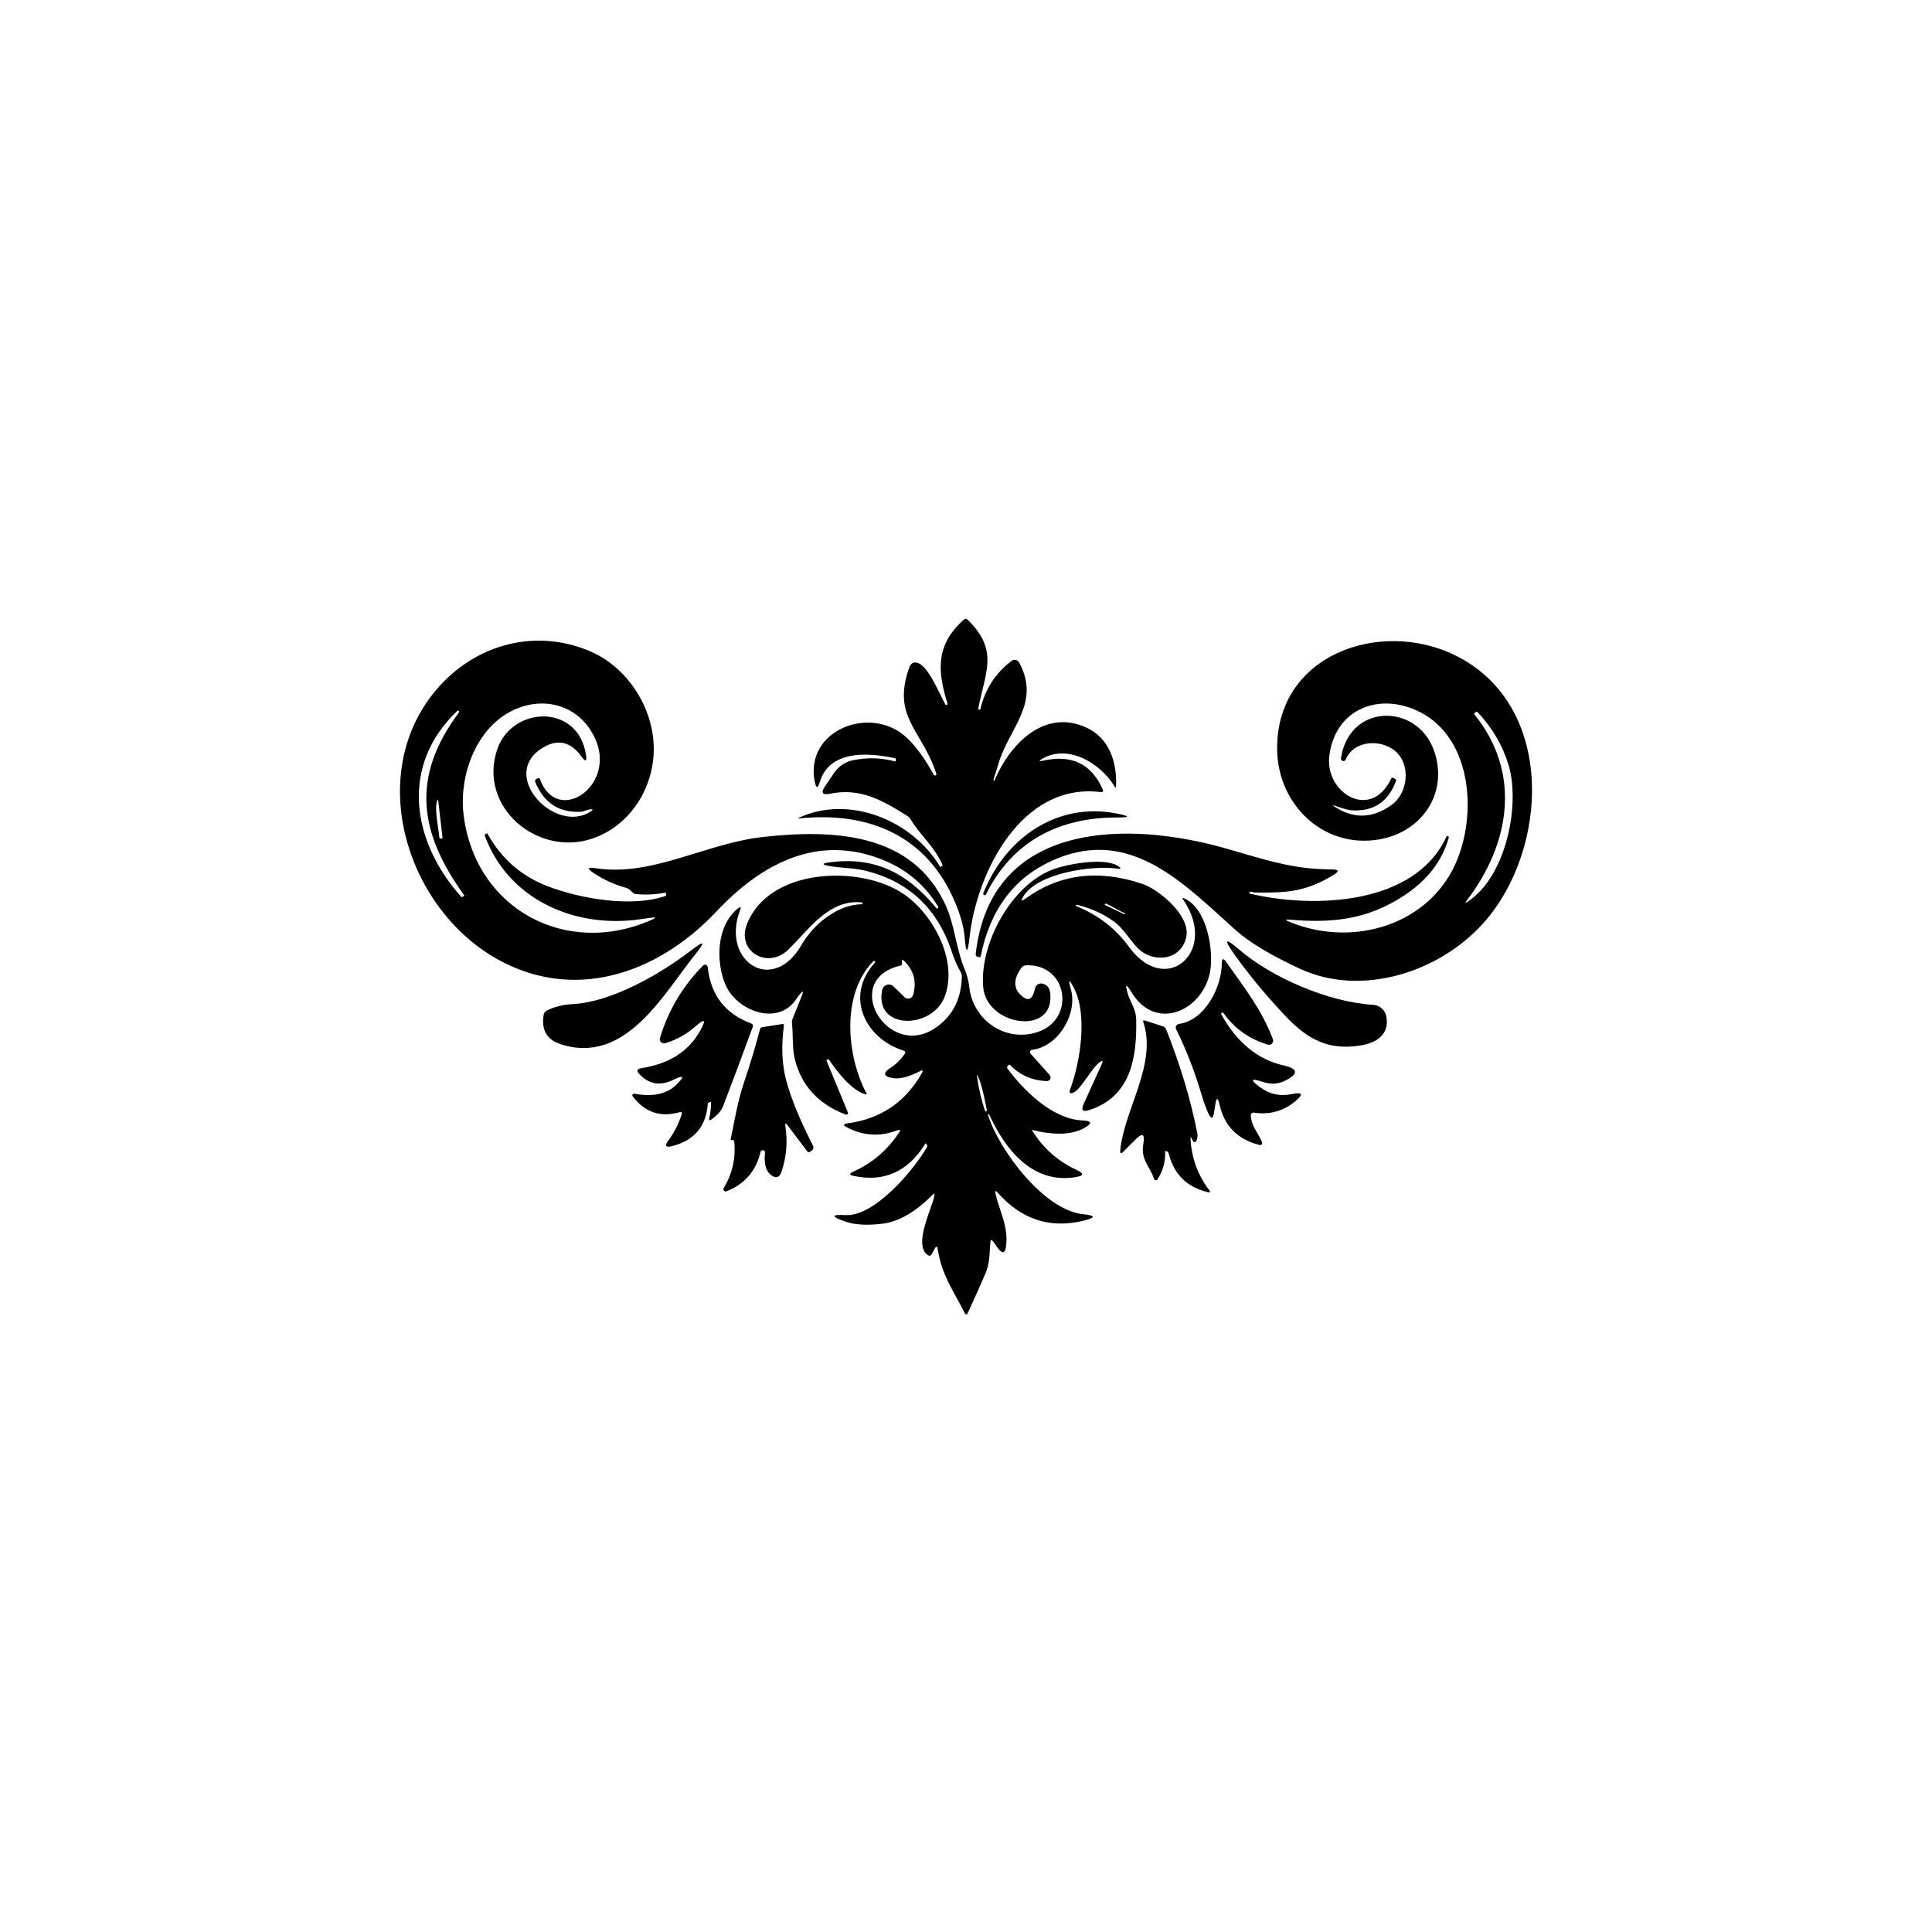 <svg width="512" height="512" viewBox="0 0 512 512" fill="none" xmlns="http://www.w3.org/2000/svg">
<rect width="512" height="512" fill="white"/>
<path d="M276.557 201.558C284.05 199.915 289.273 202.463 292.223 209.199C292.459 209.75 292.282 209.986 291.692 209.907C270.715 207.311 258.87 231.135 256.952 248.335C256.44 252.839 256.003 252.849 255.639 248.365C255.423 245.758 254.611 242.759 253.205 239.366C245.873 221.635 230.502 214.982 211.841 216.885C211.399 216.924 211.379 216.855 211.782 216.678C225.074 210.586 241.743 217.327 249.193 229.778C249.202 229.787 249.212 229.787 249.222 229.778L249.561 229.601C249.778 229.483 249.832 229.31 249.724 229.084C247.408 224.01 243.882 221.428 241.374 217.194C241.138 216.791 240.818 216.462 240.415 216.206C233.467 211.81 227.714 208.771 220.029 210.335C217.924 210.768 217.472 210.099 218.671 208.329L221.091 204.774C222.237 203.088 223.985 201.91 225.974 201.484C229.789 200.687 233.551 200.791 237.259 201.794C237.308 201.813 237.337 201.794 237.347 201.735L237.421 201.366C237.47 201.12 237.372 200.973 237.126 200.923C229.706 199.345 219.763 198.843 217.255 207.267C216.734 208.997 216.292 208.978 215.928 207.208C213.376 194.728 227.758 187.839 237.627 193.503C241.64 195.805 245.165 201.115 247.437 205.305C247.476 205.395 247.55 205.465 247.641 205.501C247.732 205.537 247.834 205.536 247.924 205.496C248.014 205.457 248.085 205.384 248.121 205.293C248.157 205.201 248.155 205.1 248.116 205.01C244.325 193.326 236.3 190.17 240.932 176.982C241.423 175.595 242.328 175.226 243.646 175.875C246.257 177.173 249.134 184.166 250.505 186.644C250.539 186.72 250.601 186.78 250.678 186.811C250.756 186.841 250.842 186.839 250.919 186.806C250.995 186.773 251.055 186.711 251.085 186.633C251.116 186.556 251.114 186.469 251.081 186.393C248.307 177.572 248.086 170.742 255.403 164.236C255.767 163.912 256.121 163.922 256.465 164.266C264.844 172.438 261.053 178.162 259.253 187.795C259.224 187.952 259.288 188.045 259.445 188.075H259.46C259.656 188.124 259.779 188.04 259.828 187.824C261.087 182.592 263.836 178.363 268.075 175.138C268.229 175.021 268.406 174.938 268.595 174.896C268.784 174.854 268.979 174.853 269.169 174.894C269.358 174.935 269.536 175.016 269.691 175.132C269.846 175.248 269.974 175.396 270.066 175.565C275.981 186.349 267.293 193.046 264.578 202.472C264.195 203.8 263.777 205.113 263.325 206.411C263.275 206.568 263.275 206.701 263.325 206.809C263.403 206.986 263.482 206.986 263.561 206.809C267.499 197.442 276.572 187.706 287.797 192.766C293.964 195.539 295.999 201.897 295.778 208.255C295.768 208.806 295.621 208.845 295.336 208.373C291.766 202.428 283.269 197.118 276.35 200.997C275.18 201.656 275.249 201.843 276.557 201.558Z" fill="black"/>
<path d="M260.595 236.696C266.348 222.166 280.111 212.341 296.205 215.646C299.48 216.314 299.446 216.644 296.102 216.634C280.554 216.619 268.266 222.962 261.288 237.035C261.18 237.252 261.018 237.306 260.802 237.198H260.787C260.571 237.09 260.507 236.922 260.595 236.696Z" fill="black"/>
<path d="M328.364 251.625C336.964 259.045 351.966 265.565 363.9 266.288C364.752 266.339 365.562 266.676 366.199 267.247C366.837 267.817 367.263 268.586 367.411 269.43C368.223 274.15 364.844 276.348 360.64 277.042C352.217 278.458 346.567 275.552 340.593 269.194C335.42 263.706 330.906 258.248 327.051 252.82C324.219 248.827 324.656 248.429 328.364 251.625Z" fill="black"/>
<path d="M151.935 266.081C162.158 265.506 174.962 258.174 183.356 251.713C186.641 249.176 186.98 249.525 184.374 252.761C175.803 263.426 165.787 282.367 148.513 276.702C144.894 275.512 143.414 272.921 144.073 268.928C144.115 268.706 144.204 268.496 144.333 268.312C144.463 268.129 144.631 267.977 144.825 267.866C146.703 266.843 149.073 266.248 151.935 266.081Z" fill="black"/>
<path d="M334.722 286.733C331.447 285.642 331.201 286.119 333.984 288.164C336.472 289.994 339.25 290.588 342.319 289.949C345.21 289.34 345.52 289.979 343.248 291.867C340.081 294.483 336.428 295.481 332.288 294.862C332.188 294.844 332.085 294.85 331.987 294.877C331.889 294.905 331.798 294.954 331.72 295.022C331.643 295.089 331.581 295.174 331.539 295.268C331.497 295.363 331.475 295.466 331.476 295.57C331.58 298.431 333.483 300.305 334.456 302.695C334.494 302.788 334.506 302.89 334.49 302.989C334.474 303.088 334.431 303.181 334.365 303.258C334.299 303.334 334.214 303.391 334.118 303.422C334.022 303.452 333.92 303.456 333.822 303.432C328.02 302.016 324.474 298.441 323.186 292.708C322.753 290.761 322.38 290.77 322.065 292.737L321.726 294.876C321.47 296.558 320.978 296.627 320.25 295.083C319.601 293.686 318.992 292.024 318.421 290.097C316.671 284.108 314.424 278.32 311.68 272.734C311.613 272.595 311.58 272.443 311.584 272.289C311.588 272.135 311.628 271.984 311.702 271.849C311.775 271.713 311.88 271.597 312.007 271.51C312.134 271.423 312.279 271.367 312.432 271.347C319.41 270.403 323.776 261.434 323.776 255.416C323.776 253.96 324.194 253.828 325.03 255.017C329.942 262.054 334.205 267.261 337.333 275.389C337.408 275.579 337.428 275.786 337.39 275.987C337.352 276.188 337.257 276.374 337.117 276.524C336.978 276.675 336.798 276.784 336.599 276.839C336.4 276.894 336.189 276.892 335.99 276.835C331.152 275.409 327.262 272.665 324.322 268.604C324.135 268.348 323.968 268.269 323.82 268.368L323.806 268.382C323.609 268.5 323.57 268.663 323.688 268.869C327.847 276.324 333.345 280.818 340.18 282.352C344.005 283.218 344.178 284.545 340.696 286.335C338.798 287.309 336.807 287.441 334.722 286.733Z" fill="black"/>
<path d="M188.401 292.059C188.401 291.97 188.362 291.946 188.283 291.985L187.796 292.206C187.659 292.275 187.585 292.383 187.575 292.531C187.133 298.51 183.986 302.242 178.134 303.727C176.403 304.18 176.069 303.683 177.131 302.237C178.714 300.094 179.904 297.733 180.701 295.157C180.718 295.095 180.719 295.029 180.703 294.967C180.687 294.905 180.655 294.847 180.611 294.801C180.566 294.755 180.51 294.721 180.448 294.703C180.386 294.686 180.321 294.684 180.258 294.699C175.105 296.214 170.911 294.832 167.675 290.554C167.621 290.484 167.59 290.399 167.585 290.311C167.581 290.222 167.605 290.134 167.652 290.058C167.7 289.982 167.77 289.921 167.853 289.883C167.936 289.846 168.028 289.833 168.118 289.846C172.986 290.731 176.684 289.949 179.211 287.501C181.561 285.209 181.262 284.781 178.311 286.217C174.909 287.86 171.948 287.333 169.431 284.639C168.634 283.773 168.816 283.252 169.977 283.075C177.372 281.934 182.599 278.566 185.657 272.97C187.182 270.177 186.754 269.838 184.374 271.952C182.024 274.027 179.339 275.527 176.32 276.452C176.124 276.515 175.915 276.524 175.715 276.476C175.514 276.429 175.331 276.327 175.185 276.182C175.039 276.038 174.935 275.855 174.885 275.656C174.836 275.456 174.842 275.247 174.904 275.05C177.136 267.694 180.952 261.292 186.351 255.844C186.446 255.752 186.564 255.689 186.694 255.661C186.823 255.633 186.957 255.642 187.081 255.687C187.205 255.731 187.315 255.81 187.397 255.913C187.479 256.016 187.53 256.14 187.546 256.271C188.332 263.677 192.163 268.658 199.037 271.215C199.499 271.392 199.647 271.711 199.48 272.174C196.874 279.274 194.258 286.266 191.632 293.15C191.16 294.37 190.122 295.545 188.519 296.676C188.008 297.04 187.821 296.917 187.959 296.307C188.303 294.901 188.451 293.485 188.401 292.059Z" fill="black"/>
<path d="M315.501 301.928C315.805 306.933 317.443 311.408 320.413 315.352C320.826 315.892 320.703 316.084 320.044 315.927C314.566 314.609 311.134 311.231 309.747 305.793C309.679 305.537 309.575 305.35 309.438 305.232C309.329 305.144 309.207 305.08 309.069 305.04C309.033 305.031 308.995 305.03 308.959 305.037C308.923 305.043 308.889 305.058 308.86 305.08C308.832 305.101 308.809 305.129 308.794 305.161C308.779 305.192 308.772 305.227 308.774 305.262C308.862 307.887 308.189 310.311 306.753 312.534C306.7 312.617 306.625 312.684 306.536 312.726C306.447 312.768 306.348 312.784 306.25 312.772C306.153 312.759 306.061 312.719 305.985 312.656C305.909 312.593 305.853 312.51 305.823 312.416C304.599 308.699 302.239 307.474 303.006 303.049C303.439 300.492 302.745 300.133 300.926 301.972L297.725 305.188C297.086 305.837 296.805 305.704 296.884 304.789C297.917 294.05 306.709 281.998 302.991 270.861C302.854 270.458 302.986 270.32 303.389 270.448L308.169 271.982C308.592 272.12 308.882 272.385 309.039 272.779C312.855 282.406 315.614 291.621 317.315 300.423C317.433 301.033 317.349 301.642 317.064 302.252C316.789 302.842 316.474 302.867 316.12 302.326C316.041 302.208 315.973 302.075 315.914 301.928C315.589 301.151 315.451 301.151 315.501 301.928Z" fill="black"/>
<path d="M208.139 298.52C208.758 302.601 208.429 306.56 207.15 310.395C206.551 312.195 205.538 312.465 204.112 311.206C202.892 310.134 202.435 308.202 202.74 305.409C202.741 305.264 202.69 305.124 202.597 305.014C202.504 304.903 202.375 304.83 202.232 304.807C202.089 304.784 201.943 304.812 201.82 304.887C201.697 304.963 201.604 305.08 201.56 305.217C200.389 310.292 197.385 313.788 192.546 315.706C192.428 315.754 192.297 315.763 192.172 315.732C192.048 315.701 191.937 315.631 191.855 315.532C191.772 315.434 191.724 315.312 191.716 315.184C191.707 315.056 191.74 314.929 191.809 314.82C194.09 311.034 195.015 306.933 194.582 302.518C194.575 302.416 194.53 302.32 194.454 302.247C194.378 302.174 194.277 302.129 194.169 302.119C194.041 302.119 193.908 302.119 193.771 302.119C193.653 302.119 193.604 302.06 193.623 301.942C194.685 296.912 195.467 291.97 197.119 287.028C198.742 282.2 200.173 277.445 201.412 272.764C201.491 272.449 201.692 272.262 202.017 272.203L207.327 271.377C207.642 271.328 207.78 271.461 207.741 271.775C207.003 277.194 207.219 282.087 208.39 286.453C209.658 291.164 212.014 296.887 215.456 303.624C215.568 303.852 215.593 304.113 215.525 304.358C215.457 304.603 215.301 304.815 215.087 304.952L214.63 305.261C214.52 305.33 214.389 305.356 214.263 305.334C214.138 305.312 214.026 305.244 213.951 305.143L208.758 298.269C208.208 297.532 208.001 297.615 208.139 298.52Z" fill="black"/>
<path fill-rule="evenodd" clip-rule="evenodd" d="M368.724 213.359C363.64 216.998 358.526 217.072 353.383 213.58C353.361 213.569 353.345 213.549 353.338 213.525C353.332 213.502 353.334 213.477 353.346 213.455C353.358 213.434 353.377 213.418 353.401 213.411C353.425 213.404 353.45 213.406 353.471 213.418C355.723 214.234 357.267 214.672 358.103 214.731C363.955 215.134 367.903 212.543 369.949 206.957C370.037 206.731 369.973 206.559 369.757 206.441L369.197 206.131C369.154 206.108 369.108 206.095 369.06 206.091C369.012 206.087 368.964 206.092 368.918 206.108C368.873 206.123 368.831 206.147 368.795 206.179C368.759 206.211 368.73 206.25 368.71 206.293C363.266 217.726 351.185 210.07 352.262 200.511C353.604 188.532 364.432 183.605 374.935 188.06C389.627 194.3 391.545 214.244 386.294 227.55C379.419 245.031 358.693 251.359 341.641 244.264C340.5 243.792 340.549 243.61 341.788 243.718C352.999 244.692 362.263 243.718 371.852 237.493C378.175 233.382 382.203 228.209 383.933 221.974C383.983 221.787 383.914 221.659 383.727 221.591H383.712C383.535 221.522 383.402 221.576 383.314 221.753C374.92 239.956 348.102 240.753 331.521 236.888C330.823 236.731 330.813 236.539 331.492 236.313C331.56 236.283 331.732 236.322 332.008 236.431C332.195 236.499 332.367 236.534 332.524 236.534C341.08 236.622 345.963 236.386 353.427 231.843C354.971 230.909 354.838 230.432 353.029 230.412C343.585 230.326 337.88 228.654 326.762 225.396C326.383 225.285 325.997 225.172 325.606 225.057C298.979 217.268 262.557 217.445 258.574 252.79C258.525 253.233 258.717 253.493 259.15 253.572L259.563 253.646C259.74 253.685 259.848 253.616 259.887 253.439C262.366 241.136 268.664 232.689 278.784 228.096C297.736 219.484 311.377 231.882 324.046 243.398C325.222 244.467 326.39 245.529 327.553 246.565C331.093 249.732 336.713 253.11 344.414 256.699C360.714 264.296 381.411 257.776 393.227 244.5C410.457 225.101 412.374 186.91 385.748 173.722C365.715 163.794 337.805 173.545 338.469 199.094C338.838 213.344 350.772 224.939 365.464 222.461C376.971 220.499 383.948 209.996 380.024 198.903C375.554 186.261 357.572 186.32 355.374 200.938C355.353 201.098 355.391 201.26 355.48 201.396C355.569 201.531 355.703 201.63 355.857 201.673C356.011 201.717 356.175 201.702 356.317 201.632C356.459 201.562 356.57 201.441 356.628 201.292C358.738 196.159 365.907 195.79 369.742 199.035C373.961 202.605 373.194 210.188 368.724 213.359ZM390.734 189.329C403.317 204.877 400.19 223.715 388.624 238.747C388.221 239.278 388.3 239.361 388.86 238.997C399.069 232.507 402.993 213.344 399.777 202.723C398.223 197.57 395.504 192.918 391.619 188.768C391.442 188.591 391.26 188.581 391.073 188.739L390.763 188.99C390.645 189.088 390.636 189.201 390.734 189.329Z" fill="black"/>
<path fill-rule="evenodd" clip-rule="evenodd" d="M285.245 240.148C291.008 242.469 295.674 246.083 299.244 250.99C308.965 264.355 322.979 252.156 313.612 238.525C313.248 237.994 313.361 237.861 313.951 238.127C319.97 240.915 321.725 252.141 320.663 257.629C318.686 267.822 306.325 273.546 299.922 263.042C298.398 260.554 298.064 260.702 298.919 263.485C299.163 264.278 299.497 265.003 299.831 265.727C300.448 267.066 301.064 268.401 301.103 270.153C301.339 280.523 299.554 290.775 288.534 294.213C286.912 294.714 286.449 294.188 287.148 292.634L291.898 282.175C292.419 281.025 292.193 280.853 291.219 281.659C290.259 282.467 289.185 283.973 288.126 285.461C286.826 287.286 285.546 289.083 284.522 289.522C283.548 289.944 283.243 289.659 283.607 288.666C286.277 281.497 288.254 269.046 284.684 262.01C283.307 259.296 283.022 259.404 283.828 262.334C285.554 268.589 280.568 277.351 273.488 278.222C273.377 278.234 273.273 278.277 273.185 278.345C273.098 278.413 273.03 278.503 272.991 278.607C272.951 278.71 272.941 278.823 272.961 278.932C272.981 279.041 273.03 279.142 273.104 279.225L278.164 284.875C278.292 285.017 278.375 285.195 278.402 285.384C278.43 285.574 278.401 285.768 278.319 285.941C278.237 286.114 278.106 286.259 277.942 286.358C277.778 286.457 277.588 286.506 277.397 286.497C273.512 286.35 270.257 284.914 267.631 282.19C267.552 282.111 267.469 282.111 267.38 282.19L267.1 282.441C266.844 282.677 266.82 282.937 267.026 283.223C271.526 289.271 279.049 296.602 286.853 296.927C289.37 297.035 289.532 297.704 287.339 298.933C284.123 300.743 279.536 300.92 273.576 299.464C273.564 299.458 273.55 299.456 273.537 299.459C273.524 299.461 273.512 299.468 273.504 299.479C273.495 299.489 273.49 299.502 273.49 299.515C273.49 299.522 273.491 299.529 273.493 299.535C273.495 299.541 273.498 299.547 273.502 299.553C276.443 304.293 280.406 307.804 285.392 310.085C287.31 310.96 287.231 311.575 285.156 311.929C273.974 313.862 266.599 305.114 262.203 295.452C262.144 295.334 262.055 295.284 261.937 295.304C261.917 295.304 261.893 295.309 261.863 295.319C261.814 295.329 261.799 295.368 261.819 295.437C264.622 304.612 276.644 320.721 287 321.768C290.462 322.123 290.457 322.713 286.985 323.539C278.164 325.633 270.631 323.135 264.386 316.045C263.815 315.406 263.629 315.504 263.825 316.34C264.181 317.899 264.653 319.329 265.114 320.722L265.114 320.723C266.088 323.667 267.008 326.451 266.658 329.956C266.431 332.257 265.65 332.463 264.312 330.575L263.206 329.012C262.773 328.412 262.522 328.48 262.453 329.218C262.398 329.86 262.362 330.486 262.326 331.101C262.198 333.281 262.079 335.317 261.17 337.435C259.636 341.024 258.053 344.574 256.42 348.085C256.39 348.152 256.342 348.208 256.282 348.248C256.221 348.289 256.151 348.311 256.078 348.312C256.005 348.314 255.934 348.295 255.872 348.257C255.809 348.22 255.759 348.165 255.727 348.1C254.966 346.582 254.208 345.204 253.481 343.883L253.481 343.882C251.276 339.873 249.356 336.383 248.513 331.091C248.375 330.206 248.095 330.162 247.672 330.959L246.964 332.286C246.679 332.827 246.291 332.916 245.799 332.552C242.972 330.489 245.014 324.688 246.507 320.447L246.507 320.447C247.032 318.956 247.489 317.658 247.643 316.782C247.731 316.261 247.589 316.187 247.215 316.561C242.672 321.144 238.266 323.716 233.998 324.276C229.847 324.807 226.474 324.611 223.878 323.686C220.17 322.368 220.229 321.813 224.055 322.019C231.844 322.447 242.317 309.864 245.74 303.86C245.767 303.811 245.78 303.755 245.777 303.698C245.775 303.641 245.757 303.585 245.725 303.536L245.386 303.049C245.337 302.97 245.287 302.97 245.238 303.049C240.655 310.493 234.327 313.355 226.253 311.634C225.053 311.388 225.009 311.015 226.12 310.513C231.146 308.251 235.188 304.799 238.246 300.157C238.708 299.459 238.546 299.258 237.759 299.553C233.226 301.293 228.78 301.028 224.424 298.756C223.381 298.215 223.44 297.866 224.601 297.709C233.373 296.519 239.937 292.083 244.294 284.403C244.717 283.655 244.55 283.478 243.793 283.872C240.882 285.376 238.536 285.996 236.756 285.73C234.052 285.327 233.845 284.378 236.137 282.883C237.533 281.969 238.738 280.779 239.751 279.313C240.056 278.871 239.947 278.571 239.426 278.414C229.425 275.316 223.671 264.105 231.859 255.136C231.977 254.998 231.967 254.865 231.829 254.737C231.691 254.609 231.554 254.609 231.416 254.737C222.845 263.544 224.394 279.859 229.572 289.625C229.769 289.998 229.665 290.121 229.262 289.994C225.501 288.813 221.754 283.916 219.659 280.759C219.61 280.68 219.526 280.675 219.408 280.744L219.069 280.921C219.01 280.961 218.995 281.01 219.025 281.069L224.704 294.803C224.734 294.881 224.741 294.967 224.724 295.05C224.707 295.133 224.667 295.209 224.608 295.269C224.549 295.33 224.474 295.372 224.391 295.391C224.309 295.411 224.223 295.406 224.144 295.378C216.866 292.624 212.352 287.687 210.602 280.567C210.199 278.893 210.138 276.854 210.077 274.791C210.037 273.455 209.997 272.11 209.864 270.846C209.844 270.652 209.87 270.46 209.938 270.285L212.564 263.677C212.986 262.615 212.819 262.511 212.062 263.367C211.708 263.77 211.398 264.178 211.133 264.591C206.338 272.144 195.23 267.984 192.236 260.918C189.669 254.826 189.831 245.37 195.525 240.768C196.283 240.168 196.484 240.315 196.13 241.21C190.967 254.59 204.657 263.839 212.416 250.415C215.853 244.485 222.3 239.705 228.333 239.632C228.481 239.632 228.559 239.558 228.569 239.41V239.396C228.569 239.248 228.5 239.169 228.362 239.16C221.356 238.378 216.474 243.629 211.969 248.473L211.969 248.473L211.969 248.473L211.969 248.474C210.945 249.575 209.94 250.656 208.935 251.639C203.477 256.994 195.053 252.171 197.974 244.839C203.919 229.925 227.935 229.188 239.367 236.844C247.097 242.007 253.942 254.398 250.401 264.001C247.141 272.896 231.578 273.044 233.791 262.334C233.856 262.021 234.004 261.731 234.22 261.494C234.436 261.258 234.711 261.083 235.017 260.99C235.324 260.896 235.649 260.887 235.96 260.963C236.271 261.038 236.557 261.196 236.786 261.42L239.721 264.267C239.892 264.431 240.103 264.548 240.333 264.607C240.563 264.666 240.804 264.664 241.033 264.601C241.262 264.539 241.47 264.418 241.639 264.251C241.807 264.084 241.929 263.876 241.993 263.647C242.967 260.176 242.175 257.181 239.618 254.664C239.146 254.201 238.949 254.3 239.028 254.959C239.048 255.165 239.048 255.357 239.028 255.534C239.008 255.721 238.91 255.834 238.733 255.873C222.683 259.517 234.971 280.671 247.525 272.646C252.245 269.617 254.704 265.049 254.901 258.941C254.92 258.46 254.812 258.012 254.576 257.599C253.652 255.967 252.899 254.26 252.319 252.48C248.464 240.64 240.616 233.352 228.776 230.618C227.296 230.282 225.582 230.133 223.876 229.984C222.435 229.859 221.001 229.734 219.718 229.497C217.761 229.143 217.766 228.829 219.733 228.553C231.401 226.931 240.223 231.046 248.115 240.635C248.243 240.782 248.38 240.797 248.528 240.679H248.543C248.69 240.561 248.715 240.423 248.616 240.266C245.194 234.641 240.444 230.564 234.366 228.037C216.856 220.75 201.839 228.819 189.846 241.564C174.844 257.511 153.823 265.019 134.07 255.386C108.771 243.025 96.587 207.237 114.539 184.121C124.644 171.111 141.225 166.184 156.257 172.541C166.524 176.878 173.693 188.193 173.236 199.537C172.808 209.686 166.465 219.142 156.758 222.299C142.346 227.004 126.694 213.875 131.74 198.681C135.575 187.101 153.233 186.275 155.298 200.083C155.554 201.814 155.17 201.971 154.147 200.555C151.335 196.631 147.996 195.775 144.131 197.988C131.725 205.098 147.066 221.369 156.596 215.011C157.235 214.579 157.171 214.402 156.404 214.48C155.992 214.523 155.587 214.665 155.186 214.805C154.753 214.956 154.325 215.106 153.896 215.129C148.133 215.414 144.116 212.779 141.844 207.222C141.781 207.068 141.781 206.894 141.844 206.74C141.908 206.585 142.03 206.461 142.184 206.396L142.567 206.234C142.823 206.136 142.995 206.214 143.084 206.47C147.686 219.068 163.795 208.122 157.54 195.347C152.466 184.962 140.207 183.93 131.887 190.848C124.851 196.69 121.768 207.237 122.859 215.985C125.972 240.974 150.135 253.911 172.897 243.674C173.9 243.221 173.855 243.059 172.764 243.187C172.056 243.275 170.944 243.428 169.43 243.644C152.333 246.049 134.734 238.422 128.494 221.517C128.406 221.291 128.475 221.123 128.701 221.015L129.04 220.853C129.099 220.823 129.143 220.838 129.173 220.897C132.811 227.516 138.137 232.172 145.149 234.867C153.483 238.068 167.084 240.576 176.26 237.478C176.496 237.399 176.584 237.237 176.525 236.991L176.437 236.622C176.417 236.573 176.383 236.553 176.334 236.563C173.806 237.045 171.249 237.178 168.663 236.962C168.201 236.922 167.812 236.726 167.497 236.372C166.996 235.801 166.465 235.437 165.904 235.28C162.816 234.424 159.935 233.107 157.26 231.327C155.509 230.156 155.676 229.738 157.761 230.073C166.789 231.513 175.621 228.797 184.528 226.058C190.306 224.281 196.116 222.494 202.031 221.826C220.839 219.717 241.757 220.632 250.578 239.838C251.861 242.647 252.551 245.624 253.245 248.625L253.245 248.625C253.9 251.454 254.56 254.304 255.727 257.053C256.297 258.41 256.686 259.974 256.892 261.744C257.91 270.403 266.525 276.393 275.11 273.457C285.112 270.02 282.988 255.386 271.953 255.814C271.403 255.834 270.97 256.065 270.655 256.507C268.433 259.645 268.536 262.172 270.965 264.09C271.919 264.837 272.666 264.95 273.207 264.429C273.679 263.987 274.043 263.151 274.299 261.921C274.341 261.712 274.424 261.514 274.544 261.337C274.663 261.161 274.817 261.01 274.995 260.893C275.174 260.776 275.374 260.696 275.583 260.657C275.793 260.619 276.008 260.622 276.217 260.667C277.426 260.933 278.12 261.715 278.297 263.013C279.831 274.637 261.436 272.041 260.55 261.553C259.592 250.164 267.867 234.719 278.901 230.456C282.796 228.952 292.547 227.211 296.176 229.438C297.247 230.107 297.159 230.353 295.91 230.176C289.685 229.306 274.918 231.268 271.127 237.655C270.459 238.776 270.65 238.953 271.703 238.186C280.75 231.597 291.13 230.294 302.843 234.277C307.136 235.752 315.633 242.715 314.364 248.365C312.963 254.605 305.661 255.254 301.663 251.403C300.837 250.607 300.061 249.6 299.255 248.557C298.047 246.991 296.775 245.341 295.172 244.19C292.271 242.105 289.001 240.635 285.363 239.779C285.314 239.764 285.261 239.768 285.215 239.791C285.169 239.815 285.135 239.856 285.119 239.905C285.104 239.953 285.108 240.007 285.131 240.052C285.155 240.098 285.196 240.132 285.245 240.148ZM122.196 237.626C109.082 222.948 105.94 202.93 121.164 188.414C121.301 188.296 121.439 188.296 121.577 188.414C121.714 188.532 121.729 188.665 121.621 188.813C108.802 205.954 111.088 220.75 122.978 237.198C123.037 237.276 123.027 237.35 122.949 237.419L122.609 237.655C122.462 237.773 122.324 237.763 122.196 237.626ZM117.165 222.195C117.244 222.185 117.283 222.141 117.283 222.063L116.147 212.312C116.088 211.84 115.98 211.825 115.823 212.267C115.279 213.836 115.738 216.924 116.111 219.44C116.254 220.403 116.385 221.282 116.442 221.959C116.462 222.166 116.575 222.259 116.781 222.24L117.165 222.195ZM293.137 239.484C293.867 239.803 294.619 240.22 295.371 240.638C296.29 241.148 297.209 241.659 298.093 241.992C298.143 242.012 298.162 242.051 298.152 242.11C298.143 242.12 298.138 242.13 298.138 242.139C298.088 242.267 298.015 242.307 297.916 242.257L292.768 239.809C292.758 239.799 292.783 239.725 292.842 239.587H292.857C292.916 239.46 293.009 239.425 293.137 239.484ZM261.253 292.879C260.745 290.316 260.177 287.457 259.164 285.244C258.928 284.713 258.849 284.737 258.928 285.317C259.341 288.346 260.025 291.311 260.979 294.213C261.057 294.458 261.18 294.557 261.347 294.508C261.495 294.468 261.554 294.375 261.524 294.227C261.434 293.791 261.345 293.34 261.253 292.879Z" fill="black"/>
</svg>
